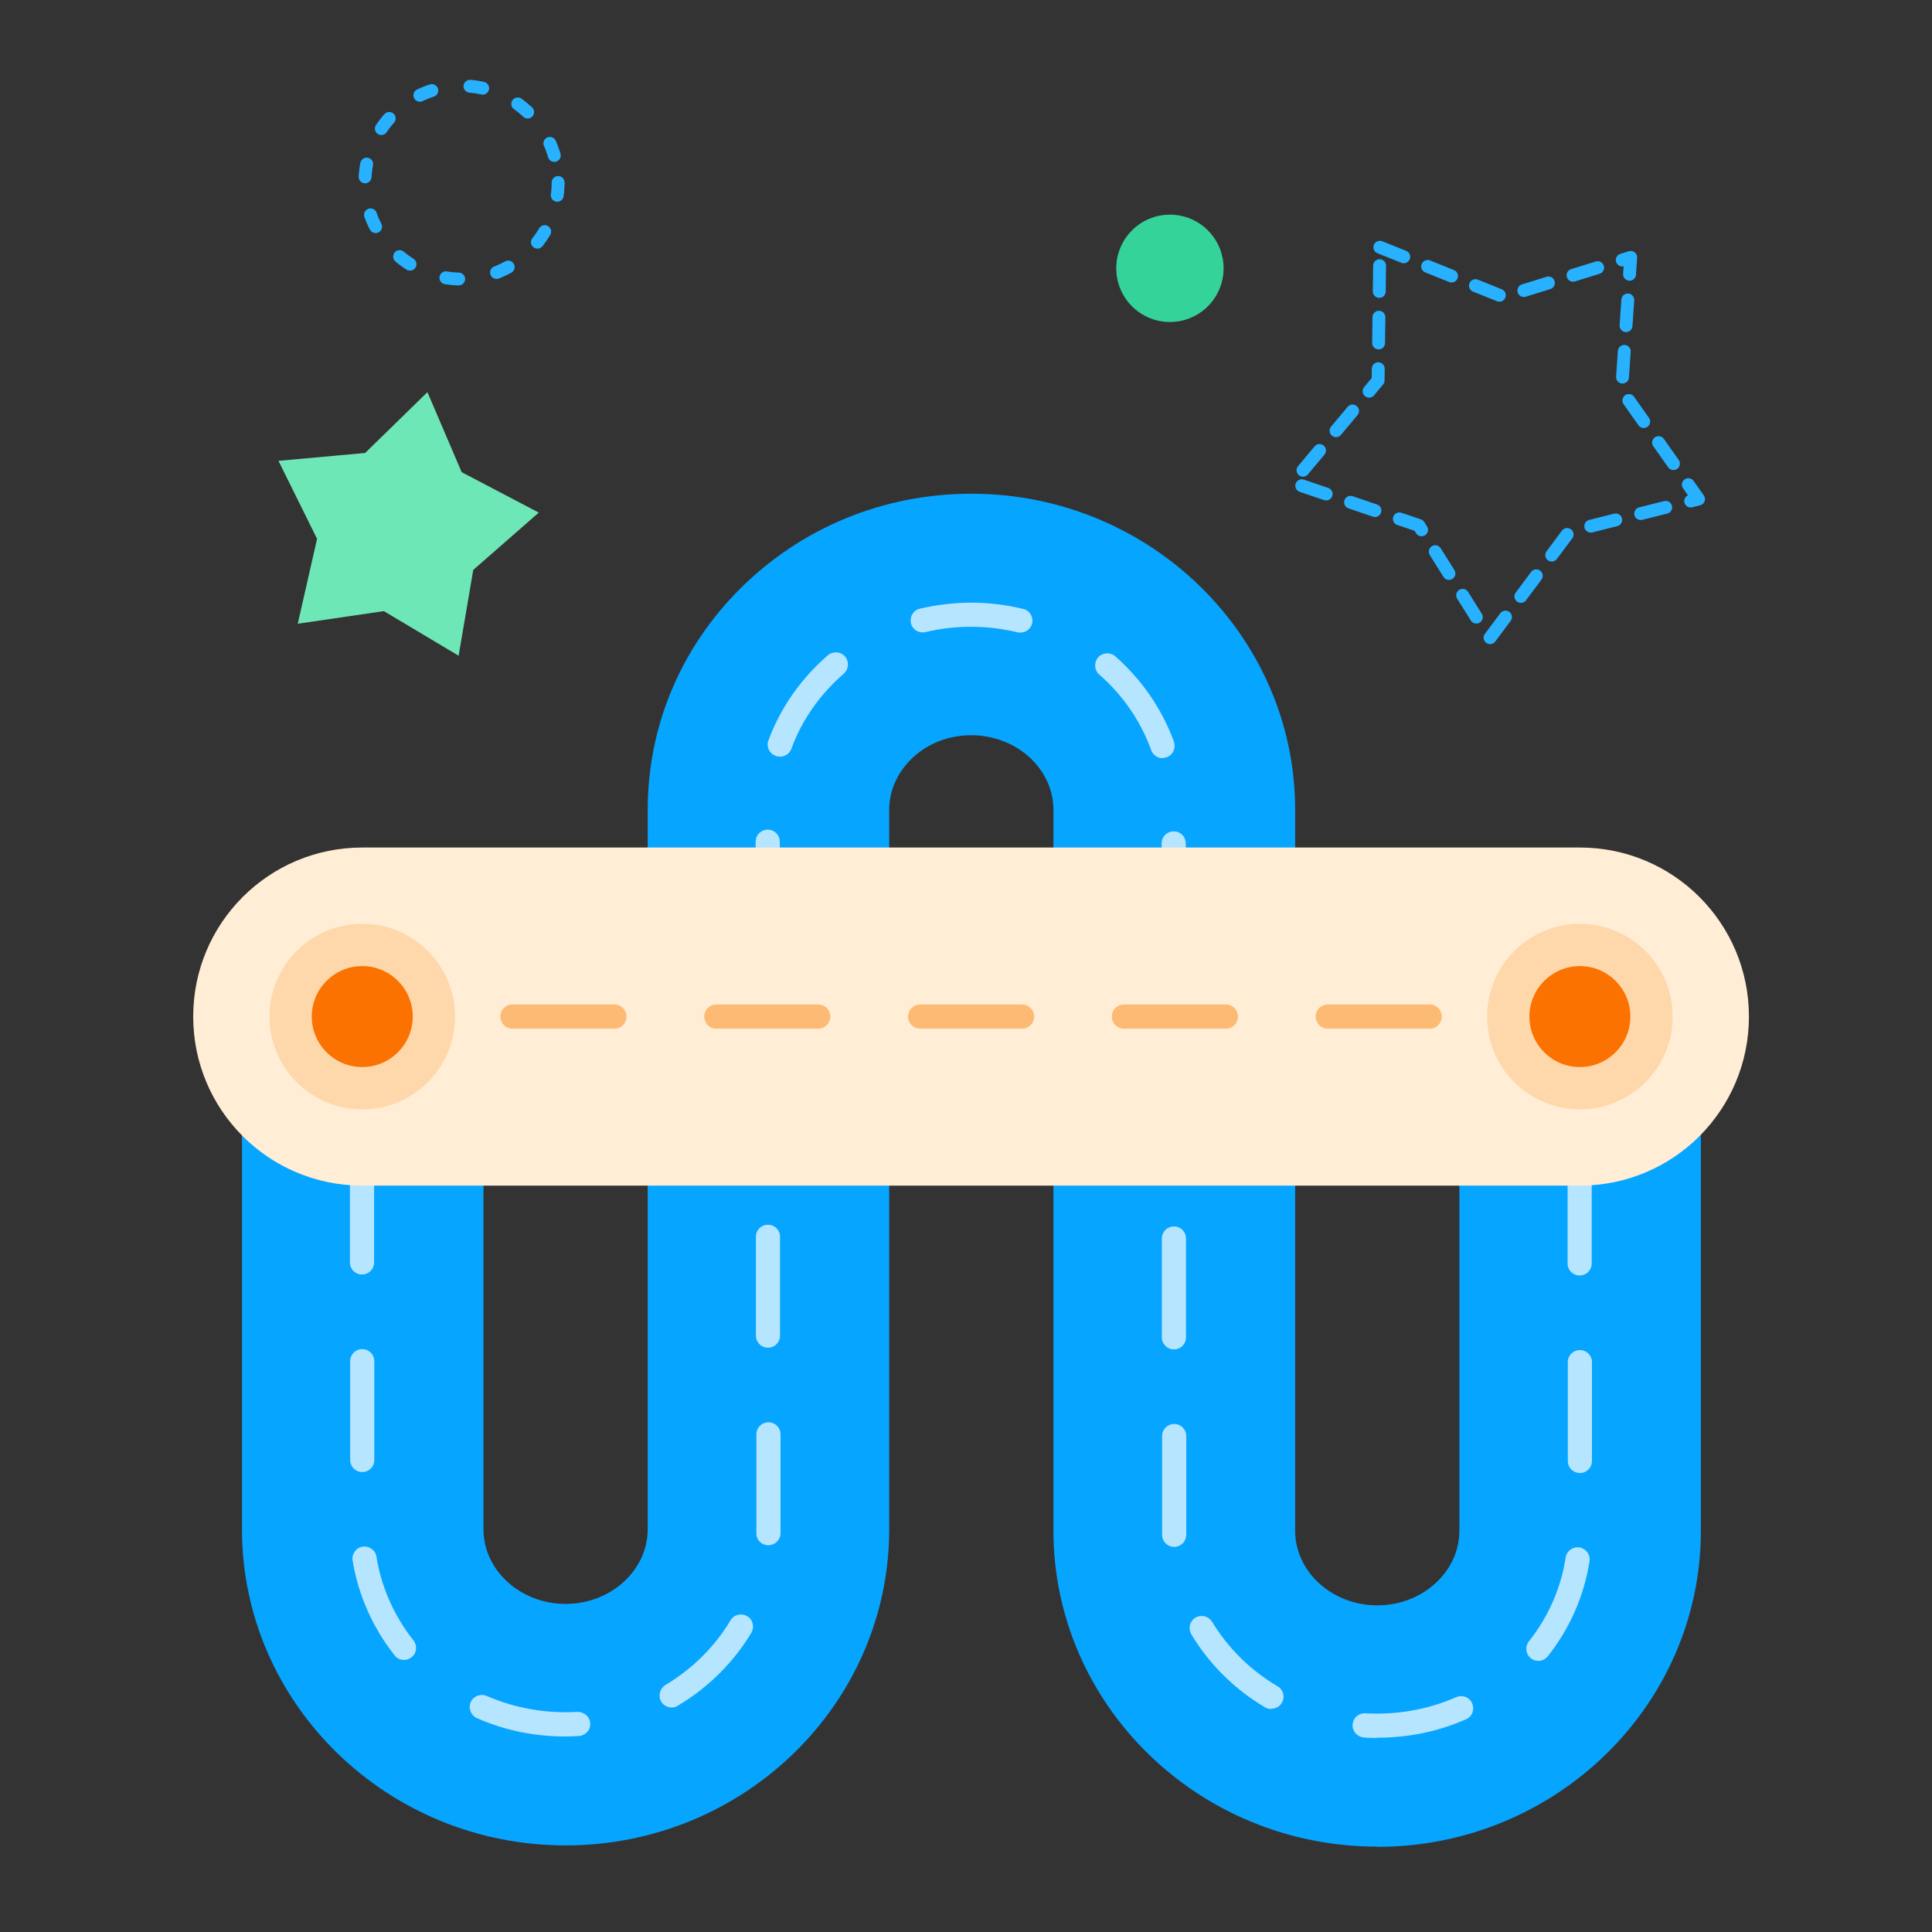 <svg width="150" height="150" viewBox="0 0 150 150" fill="none" xmlns="http://www.w3.org/2000/svg">
<rect x="0" y="0" width="150" height="150" fill="#333333" stroke="none"/>
<path d="M106.912 143.371C93.056 143.371 81.787 132.365 81.787 118.827V62.877C81.787 59.69 78.937 57.102 75.431 57.083H75.412C73.594 57.083 71.925 57.758 70.706 58.977C69.637 60.046 69.037 61.433 69.037 62.877V118.733C69.037 132.271 57.769 143.277 43.912 143.277C30.056 143.277 18.787 132.271 18.787 118.733V78.927C18.787 73.752 22.987 69.552 28.162 69.552C33.337 69.552 37.537 73.752 37.537 78.927V118.733C37.537 121.921 40.406 124.527 43.912 124.527C47.419 124.527 50.287 121.921 50.287 118.733V62.877C50.287 56.408 52.837 50.315 57.469 45.702C62.231 40.958 68.606 38.333 75.412 38.333H75.506C89.325 38.371 100.556 49.396 100.556 62.877V118.846C100.556 122.033 103.425 124.64 106.931 124.64C110.437 124.64 113.306 122.033 113.306 118.846V78.871C113.306 73.696 117.506 69.496 122.681 69.496C127.856 69.496 132.056 73.696 132.056 78.871V118.846C132.056 132.383 120.787 143.39 106.931 143.39L106.912 143.371Z" fill="#06A5FF"/>
<path d="M28.125 83.615C27.6 83.615 27.188 83.202 27.188 82.677V78.927C27.188 78.402 27.6 77.99 28.125 77.99C28.65 77.99 29.062 78.402 29.062 78.927V82.677C29.062 83.202 28.65 83.615 28.125 83.615Z" fill="#B6E5FF"/>
<path d="M106.912 134.933C106.575 134.933 106.237 134.933 105.9 134.896C105.375 134.858 104.981 134.427 105.019 133.902C105.037 133.396 105.45 133.002 106.012 133.021C108.45 133.152 110.85 132.74 113.062 131.765C113.531 131.558 114.094 131.765 114.3 132.252C114.506 132.74 114.3 133.283 113.812 133.49C111.637 134.446 109.331 134.915 106.931 134.915L106.912 134.933ZM43.894 134.821C41.513 134.821 39.188 134.352 37.031 133.396C36.562 133.19 36.337 132.627 36.544 132.158C36.75 131.69 37.312 131.465 37.781 131.671C39.994 132.627 42.413 133.058 44.831 132.908C45.337 132.908 45.787 133.265 45.825 133.79C45.862 134.315 45.469 134.746 44.944 134.783C44.587 134.802 44.25 134.821 43.894 134.821ZM98.681 132.683C98.512 132.683 98.362 132.646 98.212 132.552C95.85 131.165 93.881 129.196 92.494 126.89C92.231 126.44 92.362 125.877 92.812 125.596C93.244 125.333 93.825 125.465 94.106 125.915C95.344 127.958 97.087 129.683 99.187 130.921C99.637 131.183 99.787 131.765 99.525 132.196C99.356 132.496 99.037 132.665 98.719 132.665L98.681 132.683ZM52.144 132.571C51.825 132.571 51.506 132.402 51.337 132.121C51.075 131.671 51.225 131.108 51.656 130.827C53.737 129.59 55.5 127.846 56.719 125.802C56.981 125.352 57.562 125.221 58.013 125.483C58.462 125.746 58.594 126.327 58.331 126.777C56.944 129.083 54.975 131.033 52.612 132.44C52.462 132.533 52.294 132.571 52.144 132.571ZM119.437 128.952C119.231 128.952 119.025 128.877 118.856 128.746C118.444 128.427 118.387 127.827 118.706 127.433C120.206 125.54 121.2 123.29 121.556 120.927C121.631 120.421 122.119 120.065 122.625 120.14C123.131 120.215 123.487 120.702 123.412 121.208C123 123.89 121.875 126.44 120.169 128.596C119.981 128.821 119.719 128.952 119.437 128.952ZM31.369 128.877C31.087 128.877 30.825 128.765 30.637 128.521C28.931 126.365 27.806 123.815 27.375 121.152C27.3 120.646 27.637 120.158 28.163 120.083C28.65 120.008 29.156 120.346 29.231 120.871C29.606 123.233 30.6 125.465 32.1 127.358C32.419 127.771 32.362 128.352 31.95 128.671C31.781 128.802 31.575 128.877 31.369 128.877ZM91.162 120.102C90.656 120.102 90.225 119.69 90.225 119.183V111.496C90.225 110.971 90.637 110.558 91.162 110.558C91.687 110.558 92.1 110.971 92.1 111.496V119.146C92.1 119.671 91.706 120.083 91.181 120.102H91.162ZM59.644 119.971C59.119 119.971 58.706 119.54 58.725 119.015V118.733V111.365C58.725 110.84 59.138 110.427 59.663 110.427C60.188 110.427 60.6 110.84 60.6 111.365V119.052C60.6 119.558 60.169 119.971 59.663 119.971H59.644ZM122.662 114.365C122.137 114.365 121.725 113.952 121.725 113.427V105.758C121.725 105.233 122.137 104.821 122.662 104.821C123.187 104.821 123.6 105.233 123.6 105.758V113.427C123.6 113.952 123.187 114.365 122.662 114.365ZM28.125 114.29C27.6 114.29 27.188 113.877 27.188 113.352V105.683C27.188 105.158 27.6 104.746 28.125 104.746C28.65 104.746 29.062 105.158 29.062 105.683V113.352C29.062 113.877 28.65 114.29 28.125 114.29ZM91.144 104.765C90.619 104.765 90.206 104.352 90.206 103.827V96.158C90.206 95.633 90.619 95.221 91.144 95.221C91.669 95.221 92.081 95.633 92.081 96.158V103.827C92.081 104.352 91.669 104.765 91.144 104.765ZM59.625 104.633C59.1 104.633 58.688 104.221 58.688 103.696V96.027C58.688 95.502 59.1 95.09 59.625 95.09C60.15 95.09 60.562 95.502 60.562 96.027V103.696C60.562 104.221 60.15 104.633 59.625 104.633ZM122.644 99.027C122.119 99.027 121.706 98.615 121.706 98.09V90.421C121.706 89.896 122.119 89.483 122.644 89.483C123.169 89.483 123.581 89.896 123.581 90.421V98.09C123.581 98.615 123.169 99.027 122.644 99.027ZM28.106 98.952C27.581 98.952 27.169 98.54 27.169 98.015V90.346C27.169 89.821 27.581 89.408 28.106 89.408C28.631 89.408 29.044 89.821 29.044 90.346V98.015C29.044 98.54 28.631 98.952 28.106 98.952ZM91.125 89.427C90.6 89.427 90.187 89.015 90.187 88.49V80.821C90.187 80.296 90.6 79.883 91.125 79.883C91.65 79.883 92.062 80.296 92.062 80.821V88.49C92.062 89.015 91.65 89.427 91.125 89.427ZM59.606 89.296C59.081 89.296 58.669 88.883 58.669 88.358V80.69C58.669 80.165 59.081 79.752 59.606 79.752C60.131 79.752 60.544 80.165 60.544 80.69V88.358C60.544 88.883 60.131 89.296 59.606 89.296ZM91.125 74.09C90.6 74.09 90.187 73.677 90.187 73.152V65.483C90.187 64.958 90.6 64.546 91.125 64.546C91.65 64.546 92.062 64.958 92.062 65.483V73.152C92.062 73.677 91.65 74.09 91.125 74.09ZM59.606 73.958C59.081 73.958 58.669 73.546 58.669 73.021V65.352C58.669 64.827 59.081 64.415 59.606 64.415C60.131 64.415 60.544 64.827 60.544 65.352V73.021C60.544 73.546 60.131 73.958 59.606 73.958ZM90.263 58.865C89.869 58.865 89.512 58.621 89.381 58.246C88.575 56.015 87.188 53.971 85.35 52.377C84.956 52.04 84.919 51.44 85.256 51.046C85.594 50.652 86.194 50.614 86.588 50.952C88.65 52.771 90.225 55.058 91.144 57.59C91.312 58.077 91.069 58.621 90.581 58.79C90.469 58.827 90.375 58.846 90.263 58.846V58.865ZM60.525 58.733C60.412 58.733 60.3 58.733 60.206 58.677C59.719 58.49 59.475 57.965 59.663 57.477C60.6 54.946 62.194 52.677 64.275 50.877C64.669 50.54 65.269 50.577 65.606 50.971C65.944 51.365 65.906 51.946 65.513 52.302C63.675 53.896 62.25 55.902 61.444 58.133C61.312 58.508 60.938 58.752 60.562 58.752L60.525 58.733ZM79.237 49.115C79.237 49.115 79.088 49.115 79.013 49.096C77.85 48.815 76.631 48.665 75.412 48.665C74.212 48.665 73.013 48.796 71.85 49.077C71.344 49.19 70.837 48.89 70.725 48.383C70.612 47.877 70.912 47.371 71.419 47.258C72.713 46.958 74.062 46.79 75.412 46.79C76.781 46.79 78.131 46.958 79.444 47.277C79.95 47.39 80.25 47.915 80.137 48.402C80.025 48.833 79.65 49.115 79.219 49.115H79.237Z" fill="#B6E5FF"/>
<path d="M122.663 83.539C122.138 83.539 121.725 83.127 121.725 82.602V78.852C121.725 78.327 122.138 77.914 122.663 77.914C123.188 77.914 123.6 78.327 123.6 78.852V82.602C123.6 83.127 123.188 83.539 122.663 83.539Z" fill="#B6E5FF"/>
<path d="M122.662 92.052H28.125C20.869 92.052 15 86.183 15 78.927C15 71.671 20.869 65.802 28.125 65.802H122.662C129.919 65.802 135.787 71.671 135.787 78.927C135.787 86.183 129.919 92.052 122.662 92.052Z" fill="#FFEDD5"/>
<path d="M31.875 79.865H28.125C27.6 79.865 27.188 79.452 27.188 78.927C27.188 78.402 27.6 77.99 28.125 77.99H31.875C32.4 77.99 32.812 78.402 32.812 78.927C32.812 79.452 32.4 79.865 31.875 79.865Z" fill="#109867"/>
<path d="M111 79.865H103.088C102.563 79.865 102.15 79.452 102.15 78.927C102.15 78.402 102.563 77.99 103.088 77.99H111C111.525 77.99 111.938 78.402 111.938 78.927C111.938 79.452 111.525 79.865 111 79.865ZM95.175 79.865H87.263C86.738 79.865 86.325 79.452 86.325 78.927C86.325 78.402 86.738 77.99 87.263 77.99H95.175C95.7 77.99 96.113 78.402 96.113 78.927C96.113 79.452 95.7 79.865 95.175 79.865ZM79.35 79.865H71.438C70.913 79.865 70.5 79.452 70.5 78.927C70.5 78.402 70.913 77.99 71.438 77.99H79.35C79.875 77.99 80.288 78.402 80.288 78.927C80.288 79.452 79.875 79.865 79.35 79.865ZM63.525 79.865H55.613C55.088 79.865 54.675 79.452 54.675 78.927C54.675 78.402 55.088 77.99 55.613 77.99H63.525C64.05 77.99 64.463 78.402 64.463 78.927C64.463 79.452 64.05 79.865 63.525 79.865ZM47.7 79.865H39.788C39.263 79.865 38.85 79.452 38.85 78.927C38.85 78.402 39.263 77.99 39.788 77.99H47.7C48.225 77.99 48.638 78.402 48.638 78.927C48.638 79.452 48.225 79.865 47.7 79.865Z" fill="#FDBA74"/>
<path d="M122.663 79.865H118.913C118.388 79.865 117.975 79.452 117.975 78.927C117.975 78.402 118.388 77.99 118.913 77.99H122.663C123.188 77.99 123.6 78.402 123.6 78.927C123.6 79.452 123.188 79.865 122.663 79.865Z" fill="#109867"/>
<path d="M122.663 86.127C126.639 86.127 129.863 82.903 129.863 78.927C129.863 74.95 126.639 71.727 122.663 71.727C118.686 71.727 115.463 74.95 115.463 78.927C115.463 82.903 118.686 86.127 122.663 86.127Z" fill="#FED7AA"/>
<path d="M122.663 82.846C124.827 82.846 126.581 81.091 126.581 78.927C126.581 76.763 124.827 75.008 122.663 75.008C120.498 75.008 118.744 76.763 118.744 78.927C118.744 81.091 120.498 82.846 122.663 82.846Z" fill="#FB7200"/>
<path d="M28.125 86.127C32.102 86.127 35.325 82.903 35.325 78.927C35.325 74.95 32.102 71.727 28.125 71.727C24.149 71.727 20.925 74.95 20.925 78.927C20.925 82.903 24.149 86.127 28.125 86.127Z" fill="#FED7AA"/>
<path d="M28.125 82.846C30.29 82.846 32.044 81.091 32.044 78.927C32.044 76.763 30.29 75.008 28.125 75.008C25.961 75.008 24.206 76.763 24.206 78.927C24.206 81.091 25.961 82.846 28.125 82.846Z" fill="#FB7200"/>
<ellipse cx="90.833" cy="20.833" rx="4.167" ry="4.167" fill="#34D399"/>
<ellipse cx="35.833" cy="14.167" rx="7.5" ry="7.5" stroke="#27B1FF" stroke-linecap="round" stroke-dasharray="1 3"/>
<path d="M33.185 30.447L35.845 36.66L41.83 39.798L36.743 44.248L35.607 50.91L29.804 47.447L23.117 48.426L24.617 41.836L21.62 35.779L28.35 35.169L33.185 30.447Z" fill="#6EE7B7"/>
<path d="M107.131 19.194L116.728 23.051L126.606 19.984L125.903 30.303L131.873 38.749L121.841 41.27L115.653 49.558L110.156 40.796L100.361 37.472L106.996 29.536L107.131 19.194Z" stroke="#27B1FF" stroke-linecap="round" stroke-linejoin="round" stroke-dasharray="2 2"/>
</svg>
